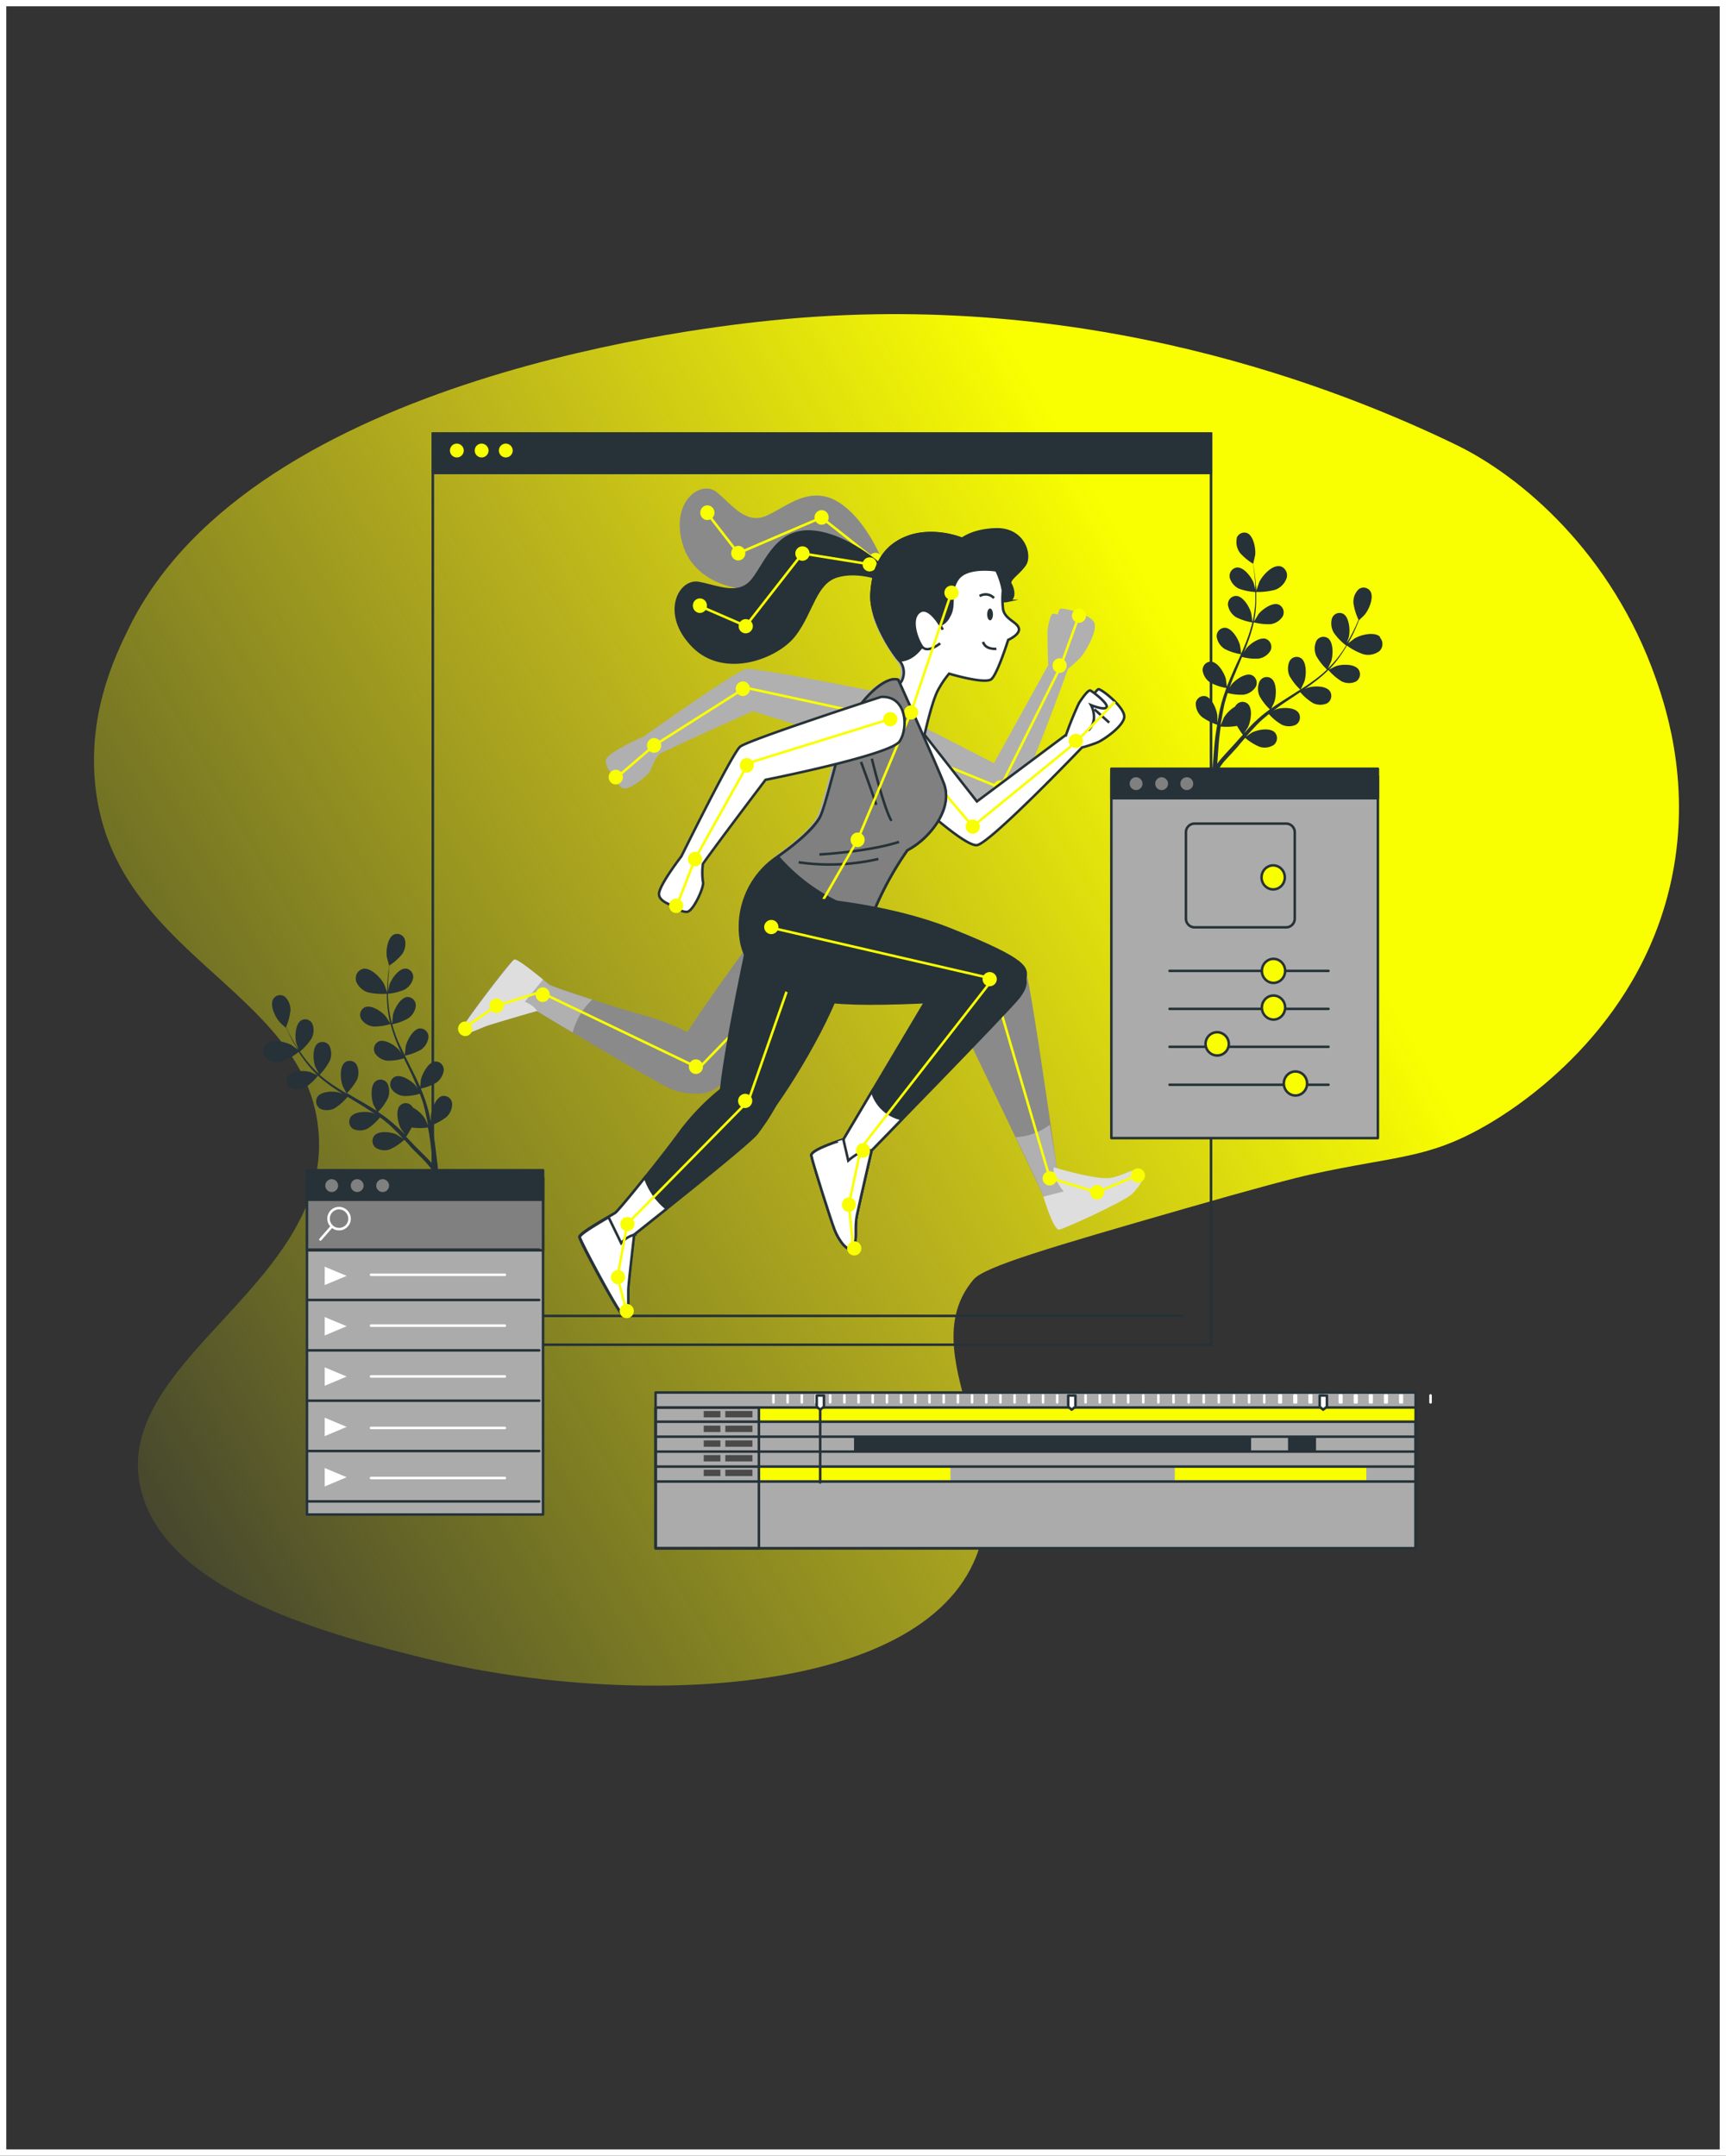 <svg id="Layer_1" data-name="Layer 1" xmlns="http://www.w3.org/2000/svg" xmlns:xlink="http://www.w3.org/1999/xlink" viewBox="0 0 274.33 342.65"><rect x="0" y="0" width="274.33" height="342.65" fill="#333333" stroke="none"/><defs><style>.cls-1,.cls-17,.cls-18,.cls-4,.cls-8{fill:none;}.cls-1,.cls-17{stroke:#fff;}.cls-1,.cls-12,.cls-13,.cls-14,.cls-4,.cls-8{stroke-miterlimit:10;}.cls-2{fill:url(#linear-gradient);}.cls-12,.cls-3,.cls-5{fill:#263238;}.cls-12,.cls-13,.cls-14,.cls-15,.cls-16,.cls-18,.cls-20,.cls-4,.cls-5,.cls-6{stroke:#263238;}.cls-12,.cls-13,.cls-14,.cls-15,.cls-16,.cls-17,.cls-18,.cls-20,.cls-4,.cls-5,.cls-6,.cls-8{stroke-width:0.4px;}.cls-15,.cls-16,.cls-17,.cls-18,.cls-20,.cls-5,.cls-6{stroke-linecap:round;stroke-linejoin:round;}.cls-6,.cls-9{fill:#f9ff00;}.cls-7{fill:#b0b0b0;}.cls-8{stroke:#f9ff00;}.cls-10{fill:#8a8a8a;}.cls-11{fill:#dedede;}.cls-13,.cls-19,.cls-20{fill:#fff;}.cls-14,.cls-16{fill:gray;}.cls-15{fill:#ababab;}.cls-21{fill:#4a4a4a;}</style><linearGradient id="linear-gradient" x1="507.69" y1="469.32" x2="745.77" y2="331.87" gradientUnits="userSpaceOnUse"><stop offset="0" stop-color="#f9ff00" stop-opacity="0.1"/><stop offset="0.46" stop-color="#f7ec13" stop-opacity="0.67"/><stop offset="0.77" stop-color="#f9ff00"/></linearGradient></defs><rect class="cls-1" x="0.5" y="0.5" width="273.33" height="341.65"/><path class="cls-2" d="M729.37,324c-18-8.68-58.16-24.85-108.6-19.67-8.82.91-82.19,8.45-102.09,48.79-2.3,4.66-6.41,13.35-5.45,24.45,2.37,27.57,33.07,32.74,35.49,55.1,2.68,24.7-32.76,36.72-28.25,57.16,3.73,16.9,31.26,23.71,45.47,27.22,30.33,7.51,76.92,6.7,86.95-15.28,7.41-16.23-10-33.21,0-45,1.76-2.06,12.31-5.14,33.35-11.2,11.8-3.4,17.72-4.94,20.31-5.51,13.73-3,18.51-2.42,27.82-7.79,3.82-2.2,22.7-13.65,28.78-36.32,4.4-16.37-.19-30-1.8-34.62C754.34,341.27,739.83,329,729.37,324Z" transform="translate(-498.15 -253.4)"/><g id="freepik--Plants--inject-2"><path class="cls-3" d="M540.46,421.7a3,3,0,0,0,2.56.41,9.31,9.31,0,0,0,2.59-1.5c.3.45.62.94,1,1.42a18.29,18.29,0,0,0,2,2.28l0,0c-.29-.14-1.12-.5-1.18-.52-1-.27-2.93-.27-3.53.68a1.38,1.38,0,0,0,.4,1.85l.12.07a2.6,2.6,0,0,0,2.27-.15,8.85,8.85,0,0,0,2-1.86,22.17,22.17,0,0,0,2.43,1.91c.5.34,1,.67,1.52,1l-.52-.21c-.94-.29-2.91-.26-3.52.68a1.37,1.37,0,0,0,.41,1.85l.11.06a2.63,2.63,0,0,0,2.27-.14,9.11,9.11,0,0,0,2-1.79l.59.36c1,.58,1.91,1.15,2.82,1.74.33.21.64.43,1,.64l-.43-.18c-.93-.29-2.9-.26-3.51.68a1.36,1.36,0,0,0,.4,1.85l.11.06a2.63,2.63,0,0,0,2.27-.14,8.33,8.33,0,0,0,1.9-1.74,10.6,10.6,0,0,1,.92.7c.2.16.4.31.59.49l.53.51c.35.34.71.69,1,1s.43.44.67.7c-.32-.21-1-.62-1-.64-.89-.45-2.84-.72-3.58.12a1.37,1.37,0,0,0,.13,1.89l.11.08a2.58,2.58,0,0,0,2.25.21,8.61,8.61,0,0,0,2.25-1.51c.36.39.71.76,1,1.12s2.16,2.13,2.52,2.58a13.28,13.28,0,0,1,1,1.26l.84-.06a10,10,0,0,0-.13-1.34c-.11-.84-.35-3.06-.55-4.18-.1-.53-.21-1.1-.33-1.69a8.63,8.63,0,0,0,2.35-1.31,2.78,2.78,0,0,0,.9-2.16,1.31,1.31,0,0,0-1.44-1.18l-.13,0c-1.06.28-1.73,2.19-1.81,3.2,0,.06,0,.71.06,1.12,0-.24-.1-.47-.16-.72-.1-.48-.22-1-.35-1.48q-.1-.36-.21-.75c-.07-.25-.16-.5-.25-.76-.2-.59-.43-1.18-.68-1.79a7.74,7.74,0,0,0,2.44-.92,2.81,2.81,0,0,0,1.2-2,1.31,1.31,0,0,0-1.25-1.38h-.13c-1.08.11-2,1.89-2.25,2.88,0,.06-.08.78-.12,1.18-.15-.35-.3-.7-.46-1.05-.48-1-1-2-1.49-3l-.47-.93a9.36,9.36,0,0,0,2.54-.94,2.8,2.8,0,0,0,1.2-2,1.33,1.33,0,0,0-1.25-1.39h-.13c-1.09.1-2,1.88-2.25,2.87,0,.08-.12,1.12-.13,1.39-.34-.69-.67-1.38-1-2.06a24.44,24.44,0,0,1-1-2.86,8.57,8.57,0,0,0,2.55-.95,2.77,2.77,0,0,0,1.2-2,1.34,1.34,0,0,0-1.25-1.39h-.13c-1.09.12-2.05,1.9-2.26,2.88,0,.07-.09.86-.11,1.24h-.07a18.17,18.17,0,0,1-.52-3c-.06-.56-.08-1.1-.09-1.63a8.79,8.79,0,0,0,2.59-.64,2.73,2.73,0,0,0,1.41-1.84,1.33,1.33,0,0,0-1.1-1.52l-.13,0c-1.09,0-2.23,1.65-2.54,2.6,0,.06-.14.61-.21,1v-.71c0-.86.07-1.64.13-2.33,0-.39.07-.75.11-1.08a8.69,8.69,0,0,0,2-1.79,2.9,2.9,0,0,0,.43-2.31,1.29,1.29,0,0,0-1.65-.83l-.12.05c-1,.51-1.25,2.53-1.1,3.53,0,.08.37,1.41.38,1.4h0c0,.31-.09.65-.13,1-.07.69-.15,1.48-.18,2.33v.94c-.14-.4-.47-1.27-.5-1.34-.53-1-2.11-2.65-3.33-2.43a1.52,1.52,0,0,0-1.14,1.8.94.94,0,0,0,0,.16,3.08,3.08,0,0,0,1.91,1.79,10.94,10.94,0,0,0,3,.22c0,.52,0,1.06.05,1.61a18.66,18.66,0,0,0,.47,3.07v0c-.17-.28-.67-1.05-.71-1.1-.63-.77-2.29-1.88-3.3-1.44a1.36,1.36,0,0,0-.65,1.77l.06.12a2.69,2.69,0,0,0,2,1.18,8.66,8.66,0,0,0,2.66-.41,25.47,25.47,0,0,0,1,3c.23.56.48,1.13.74,1.69-.16-.24-.29-.45-.32-.48-.63-.77-2.29-1.87-3.29-1.44a1.36,1.36,0,0,0-.65,1.78.39.39,0,0,0,.06.11,2.66,2.66,0,0,0,2,1.18,8.59,8.59,0,0,0,2.59-.38l.3.64c.49,1,1,2,1.42,3.06.16.36.31.72.43,1.08l-.27-.42c-.63-.76-2.28-1.87-3.29-1.44a1.36,1.36,0,0,0-.65,1.78l.06.12a2.66,2.66,0,0,0,2,1.17,7.85,7.85,0,0,0,2.52-.36c.14.37.28.74.4,1.1s.16.5.22.75.14.51.2.76c.1.48.22,1,.31,1.45s.13.65.19,1c-.15-.36-.47-1.05-.5-1.11a5,5,0,0,0-1.9-1.74,1,1,0,0,0-.17-.24,1.25,1.25,0,0,0-1.82-.16l-.1.09c-.73.84-.29,2.82.2,3.7l.64.9-.51-.51c-.34-.34-.7-.67-1.08-1l-.57-.51c-.2-.17-.44-.33-.62-.5-.49-.37-1-.73-1.52-1.09a8.78,8.78,0,0,0,1.55-2.15,2.89,2.89,0,0,0-.06-2.36,1.27,1.27,0,0,0-1.78-.43l-.11.07c-.86.71-.7,2.75-.34,3.69,0,0,.35.7.53,1l-1-.62c-.94-.57-1.91-1.12-2.87-1.68l-.86-.52A9.51,9.51,0,0,0,554.9,425a2.91,2.91,0,0,0-.06-2.35,1.27,1.27,0,0,0-1.78-.44l-.11.07c-.86.72-.7,2.75-.34,3.69,0,.07.49,1,.63,1.23-.65-.38-1.3-.77-1.9-1.17a23.24,23.24,0,0,1-2.39-1.79,9.78,9.78,0,0,0,1.62-2.24,2.91,2.91,0,0,0-.06-2.35,1.27,1.27,0,0,0-1.78-.44l-.11.07c-.87.72-.7,2.75-.35,3.69l.56,1.1,0,0a17.4,17.4,0,0,1-2.06-2.23c-.34-.45-.65-.87-.94-1.31a8.89,8.89,0,0,0,1.8-2,2.8,2.8,0,0,0,.19-2.34,1.28,1.28,0,0,0-1.72-.65l-.12.07c-.91.61-1,2.65-.73,3.62,0,.05.21.58.36,1l-.38-.59c-.44-.72-.82-1.41-1.14-2-.18-.34-.33-.67-.47-1a9.37,9.37,0,0,0,.7-2.62,2.89,2.89,0,0,0-.86-2.17,1.27,1.27,0,0,0-1.82.25l-.08.12c-.54,1,.31,2.82,1,3.58,0,.06,1,1,1.06.94h0l.43.94c.31.62.66,1.32,1.1,2l.33.55-1-.72c-1-.55-3.17-1-4.07-.13a1.56,1.56,0,0,0,0,2.15A.93.93,0,0,0,540.46,421.7Zm22.25,12.36a13.25,13.25,0,0,0,.87-1.45,8.65,8.65,0,0,0,2.59,0c.1.53.19,1,.26,1.52.18,1.1.39,3.29.49,4.11l0,.25-.28-.37c-.48-.55-2.16-2.17-2.8-2.84-.34-.39-.77-.8-1.17-1.22Z" transform="translate(-498.15 -253.4)"/><path class="cls-3" d="M717.48,354.6c-.93-.85-3.11-.29-4.06.3,0,0-.62.47-1,.76.11-.19.21-.38.31-.57.41-.75.74-1.46,1-2.09.15-.34.28-.66.4-1h0s1-.92,1-1c.63-.78,1.41-2.65.83-3.61a1.28,1.28,0,0,0-1.8-.37l-.11.09a2.78,2.78,0,0,0-.78,2.2,9.34,9.34,0,0,0,.8,2.59c-.13.31-.27.63-.43,1-.3.62-.64,1.34-1.06,2.06-.11.2-.23.4-.36.61.14-.39.32-.92.33-1,.21-1,.06-3-.87-3.58a1.26,1.26,0,0,0-1.75.53l-.06.12a2.91,2.91,0,0,0,.28,2.34A9.29,9.29,0,0,0,712.1,356c-.27.45-.56.9-.89,1.35a17.25,17.25,0,0,1-2,2.3l0,0c.16-.33.49-1.06.52-1.12.31-1,.38-3-.49-3.67a1.28,1.28,0,0,0-1.81.33l-.07.12a2.84,2.84,0,0,0,0,2.35,9.24,9.24,0,0,0,1.7,2.17,21,21,0,0,1-2.32,1.89c-.59.45-1.22.84-1.85,1.25.12-.23.56-1.18.58-1.25.32-1,.39-3-.49-3.67a1.27,1.27,0,0,0-1.8.33.75.75,0,0,0-.07.12,2.91,2.91,0,0,0,0,2.35,9.31,9.31,0,0,0,1.7,2.16l-.86.55c-.94.6-1.89,1.19-2.8,1.79-.32.21-.63.45-.93.65.17-.36.47-1,.49-1.07.32-1,.39-3-.48-3.67a1.27,1.27,0,0,0-1.81.33l-.07.11a2.9,2.9,0,0,0,0,2.36,8.88,8.88,0,0,0,1.63,2.09c-.5.37-1,.75-1.47,1.15-.2.18-.41.35-.59.53l-.56.52c-.37.38-.71.72-1,1.08l-.49.53c.23-.34.58-.89.61-.93.45-.89.82-2.89.05-3.7a1.26,1.26,0,0,0-1.83.05l-.09.09a2.13,2.13,0,0,0-.16.25,5.12,5.12,0,0,0-1.82,1.82c0,.06-.32.76-.46,1.13,0-.32.09-.64.15-1s.17-1,.26-1.47l.16-.76c.05-.26.13-.5.2-.76s.22-.75.35-1.12a8.24,8.24,0,0,0,2.53.26,2.75,2.75,0,0,0,1.92-1.26,1.36,1.36,0,0,0-.55-1.81l-.11-.05c-1-.39-2.64.78-3.24,1.57a4.57,4.57,0,0,1-.26.42c.13-.36.26-.72.4-1.09.41-1,.87-2.07,1.3-3.13.1-.22.18-.44.28-.65a8.27,8.27,0,0,0,2.59.27,2.65,2.65,0,0,0,1.92-1.25,1.37,1.37,0,0,0-.55-1.81l-.11-.06c-1-.39-2.64.78-3.24,1.58a5.35,5.35,0,0,1-.3.49c.24-.57.46-1.15.67-1.72a23.83,23.83,0,0,0,.89-3,9,9,0,0,0,2.68.29,2.7,2.7,0,0,0,1.92-1.25,1.37,1.37,0,0,0-.54-1.81.52.52,0,0,0-.13-.06c-1-.39-2.63.78-3.23,1.58,0,.05-.51.85-.67,1.13v0a17.83,17.83,0,0,0,.35-3.08c0-.56,0-1.1,0-1.63a10.64,10.64,0,0,0,3-.34,3,3,0,0,0,1.84-1.88,1.51,1.51,0,0,0-1-1.87l-.15,0c-1.23-.17-2.75,1.53-3.23,2.57,0,.06-.33.95-.45,1.34,0-.32,0-.64-.06-.94-.06-.86-.17-1.64-.27-2.33-.06-.37-.11-.71-.17-1h0s.32-1.35.33-1.42c.11-1-.25-3-1.24-3.47a1.28,1.28,0,0,0-1.69.74s0,.07,0,.11a2.9,2.9,0,0,0,.52,2.29,9.13,9.13,0,0,0,2.05,1.7c.06.33.11.68.16,1.07.09.69.18,1.47.22,2.33a5.78,5.78,0,0,0,0,.7c-.1-.4-.23-.94-.25-1-.35-.94-1.55-2.55-2.65-2.49a1.33,1.33,0,0,0-1.18,1.45.69.69,0,0,0,0,.13,2.79,2.79,0,0,0,1.48,1.79,9.15,9.15,0,0,0,2.59.53c0,.52,0,1.06,0,1.63a18.36,18.36,0,0,1-.41,3h-.07c0-.38-.15-1.17-.16-1.23-.25-1-1.27-2.72-2.37-2.78a1.32,1.32,0,0,0-1.33,1.31.62.62,0,0,0,0,.13,2.76,2.76,0,0,0,1.29,1.94,9,9,0,0,0,2.59.84,23.23,23.23,0,0,1-.92,2.9c-.27.7-.57,1.4-.87,2.09,0-.26-.16-1.3-.18-1.37-.25-1-1.27-2.72-2.37-2.78a1.32,1.32,0,0,0-1.33,1.3.66.66,0,0,0,0,.14,2.78,2.78,0,0,0,1.29,1.94,8.62,8.62,0,0,0,2.57.83c-.14.32-.28.64-.43.95-.47,1-.94,2.07-1.38,3.1-.14.36-.28.72-.43,1.08-.05-.4-.15-1.12-.16-1.18-.25-1-1.27-2.71-2.36-2.78a1.32,1.32,0,0,0-1.33,1.31v.13a2.72,2.72,0,0,0,1.3,1.94,8.38,8.38,0,0,0,2.47.82c-.22.6-.43,1.2-.61,1.79-.07.26-.16.52-.22.77l-.18.76c-.11.52-.21,1-.29,1.49-.05.25-.09.48-.13.72v-1.11c-.1-1-.86-2.89-1.92-3.13a1.3,1.3,0,0,0-1.51,1.08.59.59,0,0,0,0,.13,2.74,2.74,0,0,0,1,2.12,9.46,9.46,0,0,0,2.4,1.22c-.1.59-.19,1.17-.27,1.71-.16,1.12-.31,3.35-.39,4.19a8.54,8.54,0,0,0-.07,1.34l.84,0a14.7,14.7,0,0,1,.92-1.31c.37-.44,2-2.14,2.42-2.68.31-.37.64-.76,1-1.16a9.16,9.16,0,0,0,2.3,1.42,2.66,2.66,0,0,0,2.25-.31,1.38,1.38,0,0,0,.24-1.88l-.08-.1c-.78-.8-2.71-.45-3.58,0-.06,0-.68.45-1,.68l.64-.72,1-1.08.54-.54c.19-.19.38-.34.57-.52l.89-.74a8,8,0,0,0,2,1.66,2.65,2.65,0,0,0,2.27.05,1.37,1.37,0,0,0,.5-1.82l-.07-.11c-.65-.9-2.61-.86-3.54-.54l-.43.21.92-.68c.89-.63,1.82-1.24,2.75-1.86l.58-.39a8.57,8.57,0,0,0,2,1.72,2.66,2.66,0,0,0,2.27.05,1.37,1.37,0,0,0,.5-1.83l-.07-.11c-.64-.89-2.59-.85-3.53-.53a3.36,3.36,0,0,0-.51.24c.5-.34,1-.69,1.47-1.06a21.32,21.32,0,0,0,2.35-2,9.27,9.27,0,0,0,2.08,1.79,2.62,2.62,0,0,0,2.27.05,1.36,1.36,0,0,0,.5-1.82.75.75,0,0,0-.07-.12c-.65-.89-2.62-.85-3.54-.53-.07,0-.86.42-1.16.57h0a17.53,17.53,0,0,0,1.93-2.37c.35-.5.65-1,.92-1.46a9.75,9.75,0,0,0,2.65,1.39,3,3,0,0,0,2.54-.52,1.55,1.55,0,0,0,.07-2.14Zm-22.9,16.81c-.6.7-2.23,2.39-2.68,3l-.26.38,0-.25c.07-.82.19-3,.33-4.12.06-.49.13-1,.2-1.54a9,9,0,0,0,2.59-.1,13.2,13.2,0,0,0,.93,1.41c-.41.43-.79.86-1.14,1.26Z" transform="translate(-498.15 -253.4)"/></g><g id="freepik--window-2--inject-2"><rect class="cls-4" x="68.79" y="68.92" width="123.69" height="144.82"/><rect class="cls-5" x="68.79" y="68.92" width="123.69" height="6.26"/><path class="cls-6" d="M572.06,325.05a1.3,1.3,0,1,1-1.29-1.34A1.32,1.32,0,0,1,572.06,325.05Z" transform="translate(-498.15 -253.4)"/><path class="cls-6" d="M576,325.05a1.3,1.3,0,1,1-1.29-1.34A1.32,1.32,0,0,1,576,325.05Z" transform="translate(-498.15 -253.4)"/><path class="cls-6" d="M579.84,325.05a1.3,1.3,0,1,1-1.29-1.34A1.32,1.32,0,0,1,579.84,325.05Z" transform="translate(-498.15 -253.4)"/></g><g id="freepik--character-2--inject-2"><path class="cls-7" d="M672.13,352.53c-.36-1.48-5-2.57-5.51-2.35a2,2,0,0,0-.33.89,6.68,6.68,0,0,0-.78-.13c-.47,0-.86,2.59-.86,2.59s0,4.48.12,5.55l-8.64,15.63-14.74-7.57c-1.11,4.4,6,11.68,6,11.68S657.16,382,658.9,381s9-21.29,9-21.29a22.12,22.12,0,0,0,2-1.81C670.55,357.16,672.49,354,672.13,352.53Z" transform="translate(-498.15 -253.4)"/><polyline class="cls-8" points="147.52 120.56 158.97 125.2 168.54 106 171.62 97.51"/><path class="cls-9" d="M658.17,378.12a1.11,1.11,0,0,0-1.49-.58,1.19,1.19,0,0,0-.56,1.54,1.12,1.12,0,0,0,1.49.58A1.19,1.19,0,0,0,658.17,378.12Z" transform="translate(-498.15 -253.4)"/><path class="cls-9" d="M667.6,358.72a1.12,1.12,0,0,0-1.49-.59,1.2,1.2,0,0,0-.57,1.55,1.12,1.12,0,0,0,1.49.58h0a1.19,1.19,0,0,0,.56-1.54Z" transform="translate(-498.15 -253.4)"/><path class="cls-9" d="M670.77,351.23a1.12,1.12,0,1,0-1.12,1.16,1.14,1.14,0,0,0,1.12-1.16Z" transform="translate(-498.15 -253.4)"/><path class="cls-10" d="M640.92,361.46s6.19,13.75,7.24,16.48-.4,5.72-2.24,7.77a12.67,12.67,0,0,1-3.55,2.85,50.34,50.34,0,0,0-6.19,12c-1.58,5-2.21,9.25-7,10.74s-11.85-2-13.16-7.89a13.42,13.42,0,0,1,5.39-13.62c3.56-2.44,6-4.77,7-6.4s2.63-9.53,4.21-13.89S638.82,360.64,640.92,361.46Z" transform="translate(-498.15 -253.4)"/><path class="cls-7" d="M656.35,337.57a10,10,0,0,0-5.3,1.48,12.8,12.8,0,0,0-8.49-.34,8.13,8.13,0,0,0-4,2.89,9.09,9.09,0,0,0-.69,1.16,10.52,10.52,0,0,0-.9,2.69,17,17,0,0,0-.3,2.26v1a1.19,1.19,0,0,0,0,.25c0,.09,0,.11,0,.16a.9.9,0,0,0,0,.26l0,.16,0,.25a.9.9,0,0,0,0,.16c0,.06,0,.17.06.26l0,.16a1.14,1.14,0,0,0,.06.25c0,.09,0,.11,0,.16s.05.18.07.26,0,.11,0,.16l.08.26s0,.11,0,.16l.09.26.06.15.09.26.07.16.09.25.07.15c0,.09.07.17.11.26l.06.14.11.25.07.15.12.24c0,.05,0,.11.07.15l.12.24.07.14.12.23.08.15.12.21.08.15.11.2.09.15.11.19.09.15.1.17.1.16.09.15.1.16.09.13.1.17.08.11.11.16.07.1.11.16,0,.08.12.16,0,.06.12.16,0,0,.12.16v0l.12.15h0l.12.14h0a1.72,1.72,0,0,0,.17.19,2.92,2.92,0,0,1,.14,3.48l-.11.14-.26-.58c-2.11-.82-6.71,3.67-8.29,8s-3.29,12.26-4.21,13.89-3.27,3.8-6.64,6.17a29.49,29.49,0,0,0,15,9.27,51,51,0,0,1,5.58-10.28,12.89,12.89,0,0,0,3.55-2.86c1.84-2,3.29-5,2.24-7.76-.43-1.14-1.77-4.18-3.17-7.35.43-1.88,1.46-6.21,2.33-7.67a14.65,14.65,0,0,1,1.68-2.46s5.74,1.74,6.72.87,2.67-6.24,2.67-6.24,2-.87,1.68-1.88-2.38-1.45-2.53-3.19c0-.41,0-.78,0-1.1a2.81,2.81,0,0,0,.71,0c1.42-.15,1-1.92.57-2.66s1.29-1.62,2.28-3.1S660.91,337.42,656.35,337.57Z" transform="translate(-498.15 -253.4)"/><path class="cls-10" d="M650.21,339.78s1.57-2.07,6.14-2.24,5.7,4.14,4.7,5.61-2.71,2.36-2.28,3.1.86,2.51-.57,2.66a2,2,0,0,1-2.42-1.92C655.63,345.66,652.07,339.94,650.21,339.78Z" transform="translate(-498.15 -253.4)"/><path class="cls-7" d="M657.55,347.26a11.76,11.76,0,0,0-2.66-5.66c-2.39-2.9-8.27-4.35-12.33-2.89s-5.62,4.78-5.89,9,3.5,9.72,4.48,10.74a2.92,2.92,0,0,1,.15,3.47c-.56.73-.85,1.16-.85,1.16l4.35,8.41s1.4-6.67,2.52-8.55a14.84,14.84,0,0,1,1.68-2.46s5.75,1.73,6.73.86,2.66-6.23,2.66-6.23,2-.87,1.68-1.89-2.38-1.45-2.52-3.19A14,14,0,0,1,657.55,347.26Z" transform="translate(-498.15 -253.4)"/><path class="cls-10" d="M654.89,341.6c-2.39-2.89-8.27-4.35-12.33-2.89s-5.62,4.78-5.89,9,3.36,9.5,4.42,10.66c1,0,3.42-.44,5.25-5.44a2.7,2.7,0,0,0,2.66-1.59c1.12-1.88-.14-3.77,1.4-5.95,1.3-1.79,4.88-1.51,6.05-1.34A13.77,13.77,0,0,0,654.89,341.6Z" transform="translate(-498.15 -253.4)"/><path class="cls-7" d="M648,353.49s-2-3.91-3.64-2.89-.57,4.2.28,5.5,2.94-.44,2.94-.44" transform="translate(-498.15 -253.4)"/><polyline class="cls-8" points="151.23 94.17 144.81 113.2 136.31 133.49 125.38 152.52"/><path class="cls-9" d="M650.51,347.57a1.13,1.13,0,1,0-1.13,1.17h0a1.15,1.15,0,0,0,1.13-1.16Z" transform="translate(-498.15 -253.4)"/><path class="cls-9" d="M644.09,366.6a1.13,1.13,0,1,0-1.13,1.17h0a1.15,1.15,0,0,0,1.13-1.16Z" transform="translate(-498.15 -253.4)"/><ellipse class="cls-9" cx="136.31" cy="133.49" rx="1.12" ry="1.16"/><ellipse class="cls-9" cx="125.38" cy="152.52" rx="1.12" ry="1.16"/><path class="cls-7" d="M640,363.86s-21.64-4.42-23.3-4.11c-1.36.25-12.28,7.91-16.26,10.73,0,0-5.25,2.29-5.88,3.49s1.49,3.16,1.49,3.16a2,2,0,0,0,1.12,1.56c1,.4,4.32-2.23,4.4-2.95a9.66,9.66,0,0,1,1.36-2.49c3.65-1.79,14.9-6.81,14.9-6.81s19.28,6.35,21.56,5.14S643.67,365.64,640,363.86Z" transform="translate(-498.15 -253.4)"/><polyline class="cls-8" points="141.51 114.28 118.46 109.3 103.95 118.5 97.85 123.72"/><path class="cls-9" d="M640.66,368.24a1.2,1.2,0,0,0-.46-1.58,1.1,1.1,0,0,0-1.52.48,1.18,1.18,0,0,0,.45,1.57A1.12,1.12,0,0,0,640.66,368.24Z" transform="translate(-498.15 -253.4)"/><path class="cls-9" d="M617.21,363.44a1.19,1.19,0,0,0-.45-1.59,1.12,1.12,0,0,0-1.53.47,1.19,1.19,0,0,0,.45,1.58h0a1.1,1.1,0,0,0,1.52-.47Z" transform="translate(-498.15 -253.4)"/><path class="cls-9" d="M603.1,372.46a1.2,1.2,0,0,0-.43-1.59,1.1,1.1,0,0,0-1.53.44,1.19,1.19,0,0,0,.42,1.59h0A1.11,1.11,0,0,0,603.1,372.46Z" transform="translate(-498.15 -253.4)"/><path class="cls-9" d="M597,377.5a1.18,1.18,0,0,0-.42-1.59,1.1,1.1,0,0,0-1.54.44,1.18,1.18,0,0,0,.43,1.59h0a1.09,1.09,0,0,0,1.52-.44Z" transform="translate(-498.15 -253.4)"/><path class="cls-10" d="M639.29,344.85s-2.35-7.63-7.27-11.23-8.92.45-12.14,1.79-5.35-1.73-7.8-3.77-7.45,1.37-5.43,8.27,11,8.3,15.08,6.44,6.62-5.63,10.17-4.85,6.27,4.28,6.27,4.28Z" transform="translate(-498.15 -253.4)"/><polyline class="cls-8" points="139.16 89.05 130.57 82.26 117.33 87.94 112.34 81.5"/><path class="cls-9" d="M616.47,341.89a1.19,1.19,0,0,0-.43-1.58,1.11,1.11,0,0,0-1.53.45,1.18,1.18,0,0,0,.43,1.58h0A1.11,1.11,0,0,0,616.47,341.89Z" transform="translate(-498.15 -253.4)"/><path class="cls-9" d="M611.56,335.46a1.17,1.17,0,0,0-.43-1.58,1.1,1.1,0,0,0-1.53.44,1.18,1.18,0,0,0,.43,1.59h0a1.1,1.1,0,0,0,1.53-.44Z" transform="translate(-498.15 -253.4)"/><path class="cls-9" d="M629.72,336.22a1.2,1.2,0,0,0-.43-1.59,1.11,1.11,0,0,0-1.53.45,1.17,1.17,0,0,0,.43,1.58h0A1.12,1.12,0,0,0,629.72,336.22Z" transform="translate(-498.15 -253.4)"/><path class="cls-9" d="M638.29,343a1.18,1.18,0,0,0-.43-1.58,1.1,1.1,0,0,0-1.53.44,1.18,1.18,0,0,0,.43,1.58h0A1.1,1.1,0,0,0,638.29,343Z" transform="translate(-498.15 -253.4)"/><path class="cls-10" d="M619.28,400.65s-14.72,19.64-14.6,22,2.2,5.65,5.75,4.21,16.75-9.84,21.1-15.65S627.17,393,619.28,400.65Z" transform="translate(-498.15 -253.4)"/><path class="cls-10" d="M621.25,395.9s15.73.32,28.07,5.27,12.18,6.06,11.71,8-4.62,3.19-19.44,3.66-19.45-.79-24.2-7.17" transform="translate(-498.15 -253.4)"/><path class="cls-10" d="M611,419.59a36,36,0,0,0-9.84-4.61c-5.23-1.4-15.22-4.73-15.68-5.05s-5-4.25-5.62-4-8.35,10.46-8.39,11.18-.08,1.07,1.34.45l2.43-1c.71-.3,8.21-2.46,8.21-2.46s19.1,11.54,21.66,12.52a11,11,0,0,0,5.18.53,7.28,7.28,0,0,0,2.79-1.68" transform="translate(-498.15 -253.4)"/><path class="cls-7" d="M592.28,412.29c-3.54-1.15-6.54-2.19-6.79-2.36-.46-.33-5-4.25-5.62-4s-8.35,10.46-8.39,11.18-.08,1.07,1.34.45l2.43-1c.71-.3,8.21-2.46,8.21-2.46s2.44,1.48,5.7,3.42A11,11,0,0,1,592.28,412.29Z" transform="translate(-498.15 -253.4)"/><path class="cls-11" d="M581.56,412.64l2.9-3.54c-1.51-1.23-4.14-3.35-4.57-3.18s-8.34,10.46-8.39,11.18-.08,1.07,1.35.45l2.42-1c.71-.3,8.21-2.46,8.21-2.46l.1.06A4.06,4.06,0,0,0,581.56,412.64Z" transform="translate(-498.15 -253.4)"/><polyline class="cls-8" points="126.24 154.14 111.08 169.78 85.86 157.69 78.91 159.86 73.34 163.7"/><path class="cls-9" d="M609.77,423.44a1.18,1.18,0,0,0-.54-1.55,1.11,1.11,0,0,0-1.49.56,1.19,1.19,0,0,0,.54,1.55,1.11,1.11,0,0,0,1.49-.56Z" transform="translate(-498.15 -253.4)"/><path class="cls-9" d="M585.42,412a1.18,1.18,0,0,0-.53-1.55,1.12,1.12,0,0,0-1.5.56,1.19,1.19,0,0,0,.54,1.55h0A1.11,1.11,0,0,0,585.42,412Z" transform="translate(-498.15 -253.4)"/><path class="cls-9" d="M578.08,413.75a1.17,1.17,0,0,0-.54-1.54,1.11,1.11,0,0,0-1.49.56,1.18,1.18,0,0,0,.54,1.54A1.11,1.11,0,0,0,578.08,413.75Z" transform="translate(-498.15 -253.4)"/><path class="cls-9" d="M573.1,417.42a1.19,1.19,0,0,0-.54-1.55,1.11,1.11,0,0,0-1.49.56,1.16,1.16,0,0,0,.54,1.54,1.1,1.1,0,0,0,1.49-.54Z" transform="translate(-498.15 -253.4)"/><path class="cls-10" d="M664,443.6c1-.35,3.62-.34,5.42-.9-1.8-1.93-3.28-3.54-3.28-3.54s-4.07-28.89-4.9-31.12-2.34-2.85-4.29-2l-8.64,4.74S664,443.3,664,443.6Z" transform="translate(-498.15 -253.4)"/><path class="cls-7" d="M664,443.6c1-.35,3.62-.34,5.42-.9-1.8-1.93-3.28-3.54-3.28-3.54s-.46-3-1.12-7a9.85,9.85,0,0,1-5.44,2C662,439.15,664,443.47,664,443.6Z" transform="translate(-498.15 -253.4)"/><path class="cls-11" d="M666.5,448.85c.93-.17,10.38-4.5,11.59-5.67s2.67-3.47,1.38-3.81-2.64.89-4.82,1.26-9-1.68-9-1.68c-.46,1.44,1.56,3.83,1.56,3.83l-3.23.82S665.58,449,666.5,448.85Z" transform="translate(-498.15 -253.4)"/><polyline class="cls-8" points="181.45 186.52 174.36 189.51 166.85 187.26 157.74 156.15 123.47 147.61"/><path class="cls-9" d="M666.12,440.66a1.13,1.13,0,1,0-1.12,1.17h0a1.14,1.14,0,0,0,1.12-1.16Z" transform="translate(-498.15 -253.4)"/><path class="cls-9" d="M657,409.55a1.13,1.13,0,1,0-1.13,1.17h0a1.15,1.15,0,0,0,1.13-1.16Z" transform="translate(-498.15 -253.4)"/><path class="cls-9" d="M622.74,401a1.13,1.13,0,1,0-1.14,1.16h0A1.15,1.15,0,0,0,622.74,401Z" transform="translate(-498.15 -253.4)"/><ellipse class="cls-9" cx="174.36" cy="189.51" rx="1.12" ry="1.16"/><path class="cls-9" d="M680.15,440.22a1.13,1.13,0,1,0-1.14,1.16h0a1.15,1.15,0,0,0,1.13-1.16Z" transform="translate(-498.15 -253.4)"/></g><g id="freepik--character-1--inject-2"><line class="cls-4" x1="77.06" y1="209.16" x2="188.05" y2="209.16"/><path class="cls-12" d="M639.21,344.2s-5.59-5.55-11.57-6.26-7.64,4.81-9.85,7.6-5.51,1.1-8.58.53-5.92,4.89-.94,10,13.46,1.88,16.22-1.79,3.22-8.23,6.69-9.28,7.48.65,7.48.65Z" transform="translate(-498.15 -253.4)"/><polyline class="cls-8" points="138.22 89.69 127.54 87.97 118.53 99.5 111.17 96.31"/><path class="cls-9" d="M617.81,352.9a1.13,1.13,0,1,0-1.14,1.17h0A1.16,1.16,0,0,0,617.81,352.9Z" transform="translate(-498.15 -253.4)"/><ellipse class="cls-9" cx="111.24" cy="96.27" rx="1.12" ry="1.16"/><path class="cls-9" d="M626.82,341.37a1.13,1.13,0,1,0-2.26,0,1.16,1.16,0,0,0,1.13,1.17h0A1.15,1.15,0,0,0,626.82,341.37Z" transform="translate(-498.15 -253.4)"/><path class="cls-9" d="M637.49,343.07a1.12,1.12,0,1,0-1.12,1.16,1.14,1.14,0,0,0,1.12-1.16Z" transform="translate(-498.15 -253.4)"/><path class="cls-13" d="M643.05,367.58l10.37,13.21L668,369.89s4.21-6.94,4.75-6.94,4.32,3,4.08,4.49-3.29,3.55-4.21,3.95a20.29,20.29,0,0,1-2.5.82s-14.75,15.39-16.73,15.53-9.61-6.95-9.61-6.95S640.26,371.12,643.05,367.58Z" transform="translate(-498.15 -253.4)"/><path class="cls-13" d="M667.5,370.47a52.94,52.94,0,0,1,2.14-5.31s1.39-2.21,1.82-2,2.89,2.1,2.57,2.65-2.47-.33-2.47-.33,1.3,2.33-.43,4" transform="translate(-498.15 -253.4)"/><line class="cls-4" x1="173.95" y1="112.75" x2="176.3" y2="114.86"/><polyline class="cls-8" points="142.58 117.22 154.61 131.36 171 117.98 177.2 111.57"/><path class="cls-9" d="M653.89,384.76a1.13,1.13,0,1,0-1.13,1.17h0a1.15,1.15,0,0,0,1.13-1.15Z" transform="translate(-498.15 -253.4)"/><path class="cls-9" d="M670.27,371.14a1.13,1.13,0,1,0-1.13,1.16,1.15,1.15,0,0,0,1.13-1.16Z" transform="translate(-498.15 -253.4)"/><path class="cls-12" d="M650.21,339.78s1.57-2.07,6.14-2.24,5.7,4.14,4.7,5.61-2.71,2.36-2.28,3.1.86,2.51-.57,2.66a2,2,0,0,1-2.42-1.92C655.63,345.66,652.07,339.94,650.21,339.78Z" transform="translate(-498.15 -253.4)"/><path class="cls-13" d="M657.55,347.26a11.76,11.76,0,0,0-2.66-5.66c-2.39-2.9-8.27-4.35-12.33-2.89s-5.62,4.78-5.89,9,3.5,9.72,4.48,10.74a2.92,2.92,0,0,1,.15,3.47c-.56.73-.85,1.16-.85,1.16l4.35,8.41s1.4-6.67,2.52-8.55a14.84,14.84,0,0,1,1.68-2.46s5.75,1.73,6.73.86,2.66-6.23,2.66-6.23,2-.87,1.68-1.89-2.38-1.45-2.52-3.19A14,14,0,0,1,657.55,347.26Z" transform="translate(-498.15 -253.4)"/><ellipse class="cls-3" cx="157.36" cy="97.66" rx="0.46" ry="0.94"/><path class="cls-4" d="M653.85,348.15a1.8,1.8,0,0,1,2.28.31" transform="translate(-498.15 -253.4)"/><path class="cls-4" d="M656.51,356.53s-1.76.18-2.11-1.1" transform="translate(-498.15 -253.4)"/><path class="cls-12" d="M654.89,341.6c-2.39-2.89-8.27-4.35-12.33-2.89s-5.62,4.78-5.89,9,3.36,9.5,4.42,10.66c1,0,3.42-.44,5.25-5.44a2.7,2.7,0,0,0,2.66-1.59c1.12-1.88-.14-3.77,1.4-5.95,1.3-1.79,4.88-1.51,6.05-1.34A13.77,13.77,0,0,0,654.89,341.6Z" transform="translate(-498.15 -253.4)"/><path class="cls-13" d="M648,353.49s-2-3.91-3.64-2.89-.57,4.2.28,5.5,2.94-.44,2.94-.44" transform="translate(-498.15 -253.4)"/><path class="cls-12" d="M640.92,361.46s6.19,13.75,7.24,16.48-.4,5.72-2.24,7.77a12.67,12.67,0,0,1-3.55,2.85,50.34,50.34,0,0,0-6.19,12c-1.58,5-2.21,9.25-7,10.74s-11.85-2-13.16-7.89a13.42,13.42,0,0,1,5.39-13.62c3.56-2.44,6-4.77,7-6.4s2.63-9.53,4.21-13.89S638.82,360.64,640.92,361.46Z" transform="translate(-498.15 -253.4)"/><path class="cls-14" d="M645.92,385.7c1.84-2.05,3.29-5,2.24-7.77s-7.24-16.47-7.24-16.47c-2.1-.82-6.71,3.67-8.29,8.05s-3.29,12.25-4.21,13.88-3.27,3.8-6.64,6.17a29.52,29.52,0,0,0,15,9.27,52,52,0,0,1,5.57-10.28A12.85,12.85,0,0,0,645.92,385.7Z" transform="translate(-498.15 -253.4)"/><path class="cls-4" d="M636.72,374s1.91,7.9,3.12,9.88" transform="translate(-498.15 -253.4)"/><path class="cls-4" d="M635,374.5s1.73,4.67,2.43,6.83" transform="translate(-498.15 -253.4)"/><path class="cls-4" d="M625.09,390.46a34.41,34.41,0,0,0,12.67-.53" transform="translate(-498.15 -253.4)"/><path class="cls-4" d="M628.39,389.22s7.78-.42,12.66-2" transform="translate(-498.15 -253.4)"/><polyline class="cls-8" points="151.23 94.17 144.81 113.2 136.31 133.49 125.38 152.52"/><path class="cls-9" d="M650.51,347.57a1.13,1.13,0,1,0-1.13,1.17h0a1.15,1.15,0,0,0,1.13-1.16Z" transform="translate(-498.15 -253.4)"/><path class="cls-9" d="M644.09,366.6a1.13,1.13,0,1,0-1.13,1.17h0a1.15,1.15,0,0,0,1.13-1.16Z" transform="translate(-498.15 -253.4)"/><ellipse class="cls-9" cx="136.31" cy="133.49" rx="1.12" ry="1.16"/><ellipse class="cls-9" cx="125.38" cy="152.52" rx="1.12" ry="1.16"/><path class="cls-12" d="M616.93,403.56s-5.24,24.26-4.16,26.33,4.32,4.15,6.94,1.28,11.1-16.28,12.64-23.46S620.94,393.19,616.93,403.56Z" transform="translate(-498.15 -253.4)"/><path class="cls-12" d="M614.31,425.42a37.08,37.08,0,0,0-7.86,7.66c-3.24,4.47-10,12.77-10.5,13.09s-5.71,3.19-5.71,3.83,6.17,12,6.79,12.29.92.47.92-1.12v-2.72c0-.79.93-8.77.93-8.77s17.58-13.86,19.44-16a34.47,34.47,0,0,0,3.86-6.22" transform="translate(-498.15 -253.4)"/><path class="cls-13" d="M600.66,440.56c-2.37,3-4.45,5.44-4.7,5.61-.46.32-5.7,3.19-5.7,3.83s6.16,12,6.78,12.29.92.47.92-1.12v-2.72c0-.79.93-8.77.93-8.77l5.23-4.16A10.82,10.82,0,0,1,600.66,440.56Z" transform="translate(-498.15 -253.4)"/><path class="cls-13" d="M596.88,451l-2-4.12c-1.68,1-4.57,2.68-4.57,3.16s6.16,12,6.78,12.29.92.47.92-1.12v-2.72c0-.79.93-8.77.93-8.77l.09-.07A3.94,3.94,0,0,0,596.88,451Z" transform="translate(-498.15 -253.4)"/><polyline class="cls-8" points="126.24 154.14 118.96 174.96 99.7 194.53 98.14 202.97 99.7 208.89"/><path class="cls-9" d="M617.72,428.36a1.13,1.13,0,1,0-1.14,1.16h0a1.14,1.14,0,0,0,1.13-1.15Z" transform="translate(-498.15 -253.4)"/><path class="cls-9" d="M599,447.93a1.13,1.13,0,1,0-1.13,1.17h0A1.15,1.15,0,0,0,599,447.93Z" transform="translate(-498.15 -253.4)"/><path class="cls-9" d="M597.51,456.37a1.13,1.13,0,1,0-1.14,1.16h0a1.14,1.14,0,0,0,1.13-1.16Z" transform="translate(-498.15 -253.4)"/><path class="cls-9" d="M598.89,461.75a1.13,1.13,0,1,0-1.12,1.17h0a1.13,1.13,0,0,0,1.12-1.15Z" transform="translate(-498.15 -253.4)"/><path class="cls-12" d="M621.25,395.9s15.73.32,28.07,5.27,12.18,6.06,11.71,8-4.62,3.19-19.44,3.66-19.45-.79-24.2-7.17" transform="translate(-498.15 -253.4)"/><path class="cls-12" d="M646.54,410.42l-14.34,24.1s-5.25,1.6-5.09,2.55,3.08,10.21,3.7,11.81,2.16,3.83,2.93,2.72.15-2.88.62-5.11,2.31-10.21,2.31-10.21,22-22.5,23.44-24.42,1.39-3.19-.31-4.47" transform="translate(-498.15 -253.4)"/><path class="cls-13" d="M636.75,426.86l-4.55,7.66s-5.25,1.6-5.09,2.55,3.08,10.21,3.7,11.81,2.16,3.83,2.93,2.72.15-2.88.62-5.11,2.31-10.21,2.31-10.21l4.85-5A6.23,6.23,0,0,1,636.75,426.86Z" transform="translate(-498.15 -253.4)"/><path class="cls-13" d="M627.11,437.07c.16,1,3.08,10.21,3.7,11.81s2.16,3.83,2.93,2.72.15-2.88.62-5.11,2.31-10.21,2.31-10.21c-1.38-.49-3.7,1.59-3.7,1.59l-.77-3.35S627,436.12,627.11,437.07Z" transform="translate(-498.15 -253.4)"/><polyline class="cls-8" points="122.77 147.5 157.82 155.58 136.83 182.5 134.92 191.48 135.59 198.2"/><path class="cls-9" d="M621.87,400.72a1.13,1.13,0,1,0-1.13,1.16h0A1.14,1.14,0,0,0,621.87,400.72Z" transform="translate(-498.15 -253.4)"/><path class="cls-9" d="M656.58,409a1.13,1.13,0,1,0-1.13,1.17h0A1.15,1.15,0,0,0,656.58,409Z" transform="translate(-498.15 -253.4)"/><ellipse class="cls-9" cx="137.17" cy="182.86" rx="1.12" ry="1.16"/><ellipse class="cls-9" cx="134.92" cy="191.48" rx="1.12" ry="1.16"/><path class="cls-9" d="M635.06,451.79a1.13,1.13,0,1,0-1.12,1.17h0a1.14,1.14,0,0,0,1.12-1.15Z" transform="translate(-498.15 -253.4)"/><path class="cls-13" d="M638.16,364.18s-21,6.81-22.37,7.9c-1.08.89-7.14,13-9.34,17.43,0,0-3.56,4.61-3.56,6s2.77,2,2.77,2a1.94,1.94,0,0,0,1.72.82c1-.14,2.77-4.09,2.5-4.77a10,10,0,0,1,0-2.87c2.38-3.37,9.94-13.34,9.94-13.34s19.88-3.94,21.32-6.12S642.24,363.91,638.16,364.18Z" transform="translate(-498.15 -253.4)"/><polyline class="cls-8" points="141.51 114.28 118.96 121.28 110.46 136.55 107.5 144.14"/><path class="cls-9" d="M640.79,367.68a1.13,1.13,0,1,0-1.13,1.17h0a1.15,1.15,0,0,0,1.12-1.16Z" transform="translate(-498.15 -253.4)"/><ellipse class="cls-9" cx="118.7" cy="121.64" rx="1.12" ry="1.16"/><ellipse class="cls-9" cx="110.46" cy="136.55" rx="1.12" ry="1.16"/><ellipse class="cls-9" cx="107.47" cy="143.97" rx="1.12" ry="1.16"/></g><g id="freepik--windows-1--inject-2"><rect class="cls-15" x="48.79" y="187.19" width="37.52" height="53.54"/><rect class="cls-16" x="48.79" y="187.19" width="37.52" height="11.55"/><path class="cls-17" d="M553.71,447.16a1.67,1.67,0,1,1-1.67-1.73,1.7,1.7,0,0,1,1.67,1.73Z" transform="translate(-498.15 -253.4)"/><line class="cls-17" x1="52.6" y1="195.1" x2="50.93" y2="197.01"/><line class="cls-18" x1="48.99" y1="198.63" x2="85.7" y2="198.63"/><rect class="cls-5" x="48.79" y="186.01" width="37.52" height="4.69"/><path class="cls-16" d="M552.09,441.88a1.22,1.22,0,1,1-1.23-1.25h0A1.24,1.24,0,0,1,552.09,441.88Z" transform="translate(-498.15 -253.4)"/><path class="cls-16" d="M556.14,441.88a1.22,1.22,0,1,1-1.22-1.25h0A1.24,1.24,0,0,1,556.14,441.88Z" transform="translate(-498.15 -253.4)"/><path class="cls-16" d="M560.19,441.88a1.22,1.22,0,1,1-1.22-1.25h0A1.23,1.23,0,0,1,560.19,441.88Z" transform="translate(-498.15 -253.4)"/><line class="cls-18" x1="48.99" y1="206.63" x2="85.7" y2="206.63"/><polygon class="cls-19" points="55.1 202.8 51.61 201.34 51.61 204.26 55.1 202.8"/><line class="cls-18" x1="48.99" y1="214.64" x2="85.7" y2="214.64"/><polygon class="cls-19" points="55.1 210.8 51.61 209.34 51.61 212.27 55.1 210.8"/><line class="cls-18" x1="48.99" y1="222.64" x2="85.7" y2="222.64"/><polygon class="cls-19" points="55.1 218.8 51.61 217.34 51.61 220.27 55.1 218.8"/><line class="cls-18" x1="48.99" y1="230.64" x2="85.7" y2="230.64"/><polygon class="cls-19" points="55.1 226.8 51.61 225.34 51.61 228.27 55.1 226.8"/><line class="cls-18" x1="48.99" y1="238.64" x2="85.7" y2="238.64"/><polygon class="cls-19" points="55.1 234.8 51.61 233.34 51.61 236.27 55.1 234.8"/><line class="cls-17" x1="58.97" y1="202.63" x2="80.24" y2="202.63"/><line class="cls-17" x1="58.97" y1="210.71" x2="80.24" y2="210.71"/><line class="cls-17" x1="58.97" y1="218.78" x2="80.24" y2="218.78"/><line class="cls-17" x1="58.97" y1="226.97" x2="80.24" y2="226.97"/><line class="cls-17" x1="58.97" y1="234.93" x2="80.24" y2="234.93"/><rect class="cls-15" x="104.2" y="221.34" width="120.8" height="24.76"/><line class="cls-17" x1="122.93" y1="221.8" x2="122.93" y2="222.91"/><line class="cls-17" x1="125.18" y1="221.8" x2="125.18" y2="222.91"/><line class="cls-17" x1="127.44" y1="221.8" x2="127.44" y2="222.91"/><line class="cls-17" x1="129.69" y1="221.8" x2="129.69" y2="222.91"/><line class="cls-17" x1="131.95" y1="221.8" x2="131.95" y2="222.91"/><line class="cls-17" x1="134.21" y1="221.8" x2="134.21" y2="222.91"/><line class="cls-17" x1="136.46" y1="221.8" x2="136.46" y2="222.91"/><line class="cls-17" x1="138.71" y1="221.8" x2="138.71" y2="222.91"/><line class="cls-17" x1="140.97" y1="221.8" x2="140.97" y2="222.91"/><line class="cls-17" x1="143.22" y1="221.8" x2="143.22" y2="222.91"/><line class="cls-17" x1="145.48" y1="221.8" x2="145.48" y2="222.91"/><line class="cls-17" x1="147.73" y1="221.8" x2="147.73" y2="222.91"/><line class="cls-17" x1="149.99" y1="221.8" x2="149.99" y2="222.91"/><line class="cls-17" x1="152.25" y1="221.8" x2="152.25" y2="222.91"/><line class="cls-17" x1="154.5" y1="221.8" x2="154.5" y2="222.91"/><line class="cls-17" x1="156.76" y1="221.8" x2="156.76" y2="222.91"/><line class="cls-17" x1="159.01" y1="221.8" x2="159.01" y2="222.91"/><line class="cls-17" x1="161.26" y1="221.8" x2="161.26" y2="222.91"/><line class="cls-17" x1="163.52" y1="221.8" x2="163.52" y2="222.91"/><line class="cls-17" x1="165.78" y1="221.8" x2="165.78" y2="222.91"/><line class="cls-17" x1="168.03" y1="221.8" x2="168.03" y2="222.91"/><line class="cls-17" x1="170.29" y1="221.8" x2="170.29" y2="222.91"/><line class="cls-17" x1="172.54" y1="221.8" x2="172.54" y2="222.91"/><line class="cls-17" x1="174.8" y1="221.8" x2="174.8" y2="222.91"/><line class="cls-17" x1="177.05" y1="221.8" x2="177.05" y2="222.91"/><line class="cls-17" x1="179.31" y1="221.8" x2="179.31" y2="222.91"/><line class="cls-17" x1="181.71" y1="221.8" x2="181.71" y2="222.91"/><line class="cls-17" x1="184.11" y1="221.8" x2="184.11" y2="222.91"/><line class="cls-17" x1="186.52" y1="221.8" x2="186.52" y2="222.91"/><line class="cls-17" x1="188.92" y1="221.8" x2="188.92" y2="222.91"/><line class="cls-17" x1="191.32" y1="221.8" x2="191.32" y2="222.91"/><line class="cls-17" x1="193.72" y1="221.8" x2="193.72" y2="222.91"/><line class="cls-17" x1="196.13" y1="221.8" x2="196.13" y2="222.91"/><line class="cls-17" x1="198.53" y1="221.8" x2="198.53" y2="222.91"/><line class="cls-17" x1="200.94" y1="221.8" x2="200.94" y2="222.91"/><line class="cls-17" x1="203.34" y1="221.8" x2="203.34" y2="222.91"/><line class="cls-17" x1="205.74" y1="221.8" x2="205.74" y2="222.91"/><line class="cls-17" x1="208.14" y1="221.8" x2="208.14" y2="222.91"/><line class="cls-17" x1="210.55" y1="221.8" x2="210.55" y2="222.91"/><line class="cls-17" x1="212.95" y1="221.8" x2="212.95" y2="222.91"/><line class="cls-17" x1="215.35" y1="221.8" x2="215.35" y2="222.91"/><line class="cls-17" x1="217.75" y1="221.8" x2="217.75" y2="222.91"/><line class="cls-17" x1="220.16" y1="221.8" x2="220.16" y2="222.91"/><line class="cls-17" x1="222.56" y1="221.8" x2="222.56" y2="222.91"/><line class="cls-17" x1="227.37" y1="221.8" x2="227.37" y2="222.91"/><line class="cls-17" x1="203.59" y1="221.8" x2="203.59" y2="222.91"/><line class="cls-17" x1="206" y1="221.8" x2="206" y2="222.91"/><line class="cls-17" x1="208.4" y1="221.8" x2="208.4" y2="222.91"/><line class="cls-17" x1="210.8" y1="221.8" x2="210.8" y2="222.91"/><line class="cls-17" x1="213.2" y1="221.8" x2="213.2" y2="222.91"/><line class="cls-17" x1="215.61" y1="221.8" x2="215.61" y2="222.91"/><line class="cls-17" x1="218.01" y1="221.8" x2="218.01" y2="222.91"/><line class="cls-17" x1="220.41" y1="221.8" x2="220.41" y2="222.91"/><line class="cls-17" x1="222.82" y1="221.8" x2="222.82" y2="222.91"/><rect class="cls-9" x="120.62" y="223.72" width="104.41" height="2.26"/><rect class="cls-3" x="135.74" y="228.36" width="63.11" height="2.26"/><rect class="cls-3" x="204.72" y="228.36" width="4.45" height="2.26"/><rect class="cls-9" x="120.62" y="233.05" width="30.44" height="2.26"/><rect class="cls-9" x="186.72" y="233.05" width="30.44" height="2.26"/><rect class="cls-18" x="104.2" y="223.72" width="120.8" height="22.37"/><rect class="cls-18" x="104.2" y="223.72" width="16.42" height="22.37"/><line class="cls-18" x1="104.19" y1="225.98" x2="225.03" y2="225.98"/><line class="cls-18" x1="104.19" y1="228.36" x2="225.03" y2="228.36"/><line class="cls-18" x1="104.19" y1="230.73" x2="225.03" y2="230.73"/><line class="cls-18" x1="104.19" y1="233.11" x2="225.03" y2="233.11"/><line class="cls-18" x1="104.19" y1="235.49" x2="225.03" y2="235.49"/><polygon class="cls-20" points="130.96 223.6 130.36 224.06 129.81 223.6 129.81 221.82 130.96 221.82 130.96 223.6"/><polygon class="cls-20" points="170.93 223.6 170.33 224.06 169.78 223.6 169.78 221.82 170.93 221.82 170.93 223.6"/><polygon class="cls-20" points="210.9 223.6 210.3 224.06 209.75 223.6 209.75 221.82 210.9 221.82 210.9 223.6"/><line class="cls-18" x1="130.36" y1="224.06" x2="130.36" y2="235.64"/><rect class="cls-21" x="115.28" y="224.28" width="4.31" height="1.01"/><rect class="cls-21" x="115.28" y="226.61" width="4.31" height="1.01"/><rect class="cls-21" x="115.28" y="228.95" width="4.31" height="1.01"/><rect class="cls-21" x="115.28" y="231.28" width="4.31" height="1.01"/><rect class="cls-21" x="115.28" y="233.61" width="4.31" height="1.01"/><rect class="cls-21" x="111.85" y="224.28" width="2.65" height="1.01"/><rect class="cls-21" x="111.85" y="226.61" width="2.65" height="1.01"/><rect class="cls-21" x="111.85" y="228.95" width="2.65" height="1.01"/><rect class="cls-21" x="111.85" y="231.28" width="2.65" height="1.01"/><rect class="cls-21" x="111.85" y="233.61" width="2.65" height="1.01"/><rect class="cls-15" x="176.64" y="123.36" width="42.36" height="57.54"/><rect class="cls-5" x="176.64" y="122.19" width="42.36" height="4.69"/><path class="cls-18" d="M688,384.31h14.58a1.38,1.38,0,0,1,1.36,1.4v13.68a1.39,1.39,0,0,1-1.36,1.41H688a1.39,1.39,0,0,1-1.36-1.41V385.71A1.38,1.38,0,0,1,688,384.31Z" transform="translate(-498.15 -253.4)"/><ellipse class="cls-6" cx="202.36" cy="139.46" rx="1.85" ry="1.91"/><line class="cls-18" x1="211.15" y1="154.32" x2="185.89" y2="154.32"/><line class="cls-18" x1="211.15" y1="160.36" x2="185.89" y2="160.36"/><line class="cls-18" x1="211.15" y1="166.39" x2="185.89" y2="166.39"/><line class="cls-18" x1="211.15" y1="172.42" x2="185.89" y2="172.42"/><ellipse class="cls-6" cx="202.41" cy="154.32" rx="1.85" ry="1.91"/><path class="cls-6" d="M693.46,419.38a1.85,1.85,0,1,1-1.84-1.91h0A1.88,1.88,0,0,1,693.46,419.38Z" transform="translate(-498.15 -253.4)"/><ellipse class="cls-6" cx="205.9" cy="172.22" rx="1.85" ry="1.91"/><ellipse class="cls-6" cx="202.41" cy="160.15" rx="1.85" ry="1.91"/><path class="cls-16" d="M679.94,378a1.22,1.22,0,1,1-1.22-1.26h0a1.24,1.24,0,0,1,1.22,1.25Z" transform="translate(-498.15 -253.4)"/><path class="cls-16" d="M684,378a1.22,1.22,0,1,1-1.22-1.26h0A1.24,1.24,0,0,1,684,378Z" transform="translate(-498.15 -253.4)"/><path class="cls-16" d="M688,378a1.22,1.22,0,1,1-1.22-1.26h0A1.23,1.23,0,0,1,688,378Z" transform="translate(-498.15 -253.4)"/></g></svg>